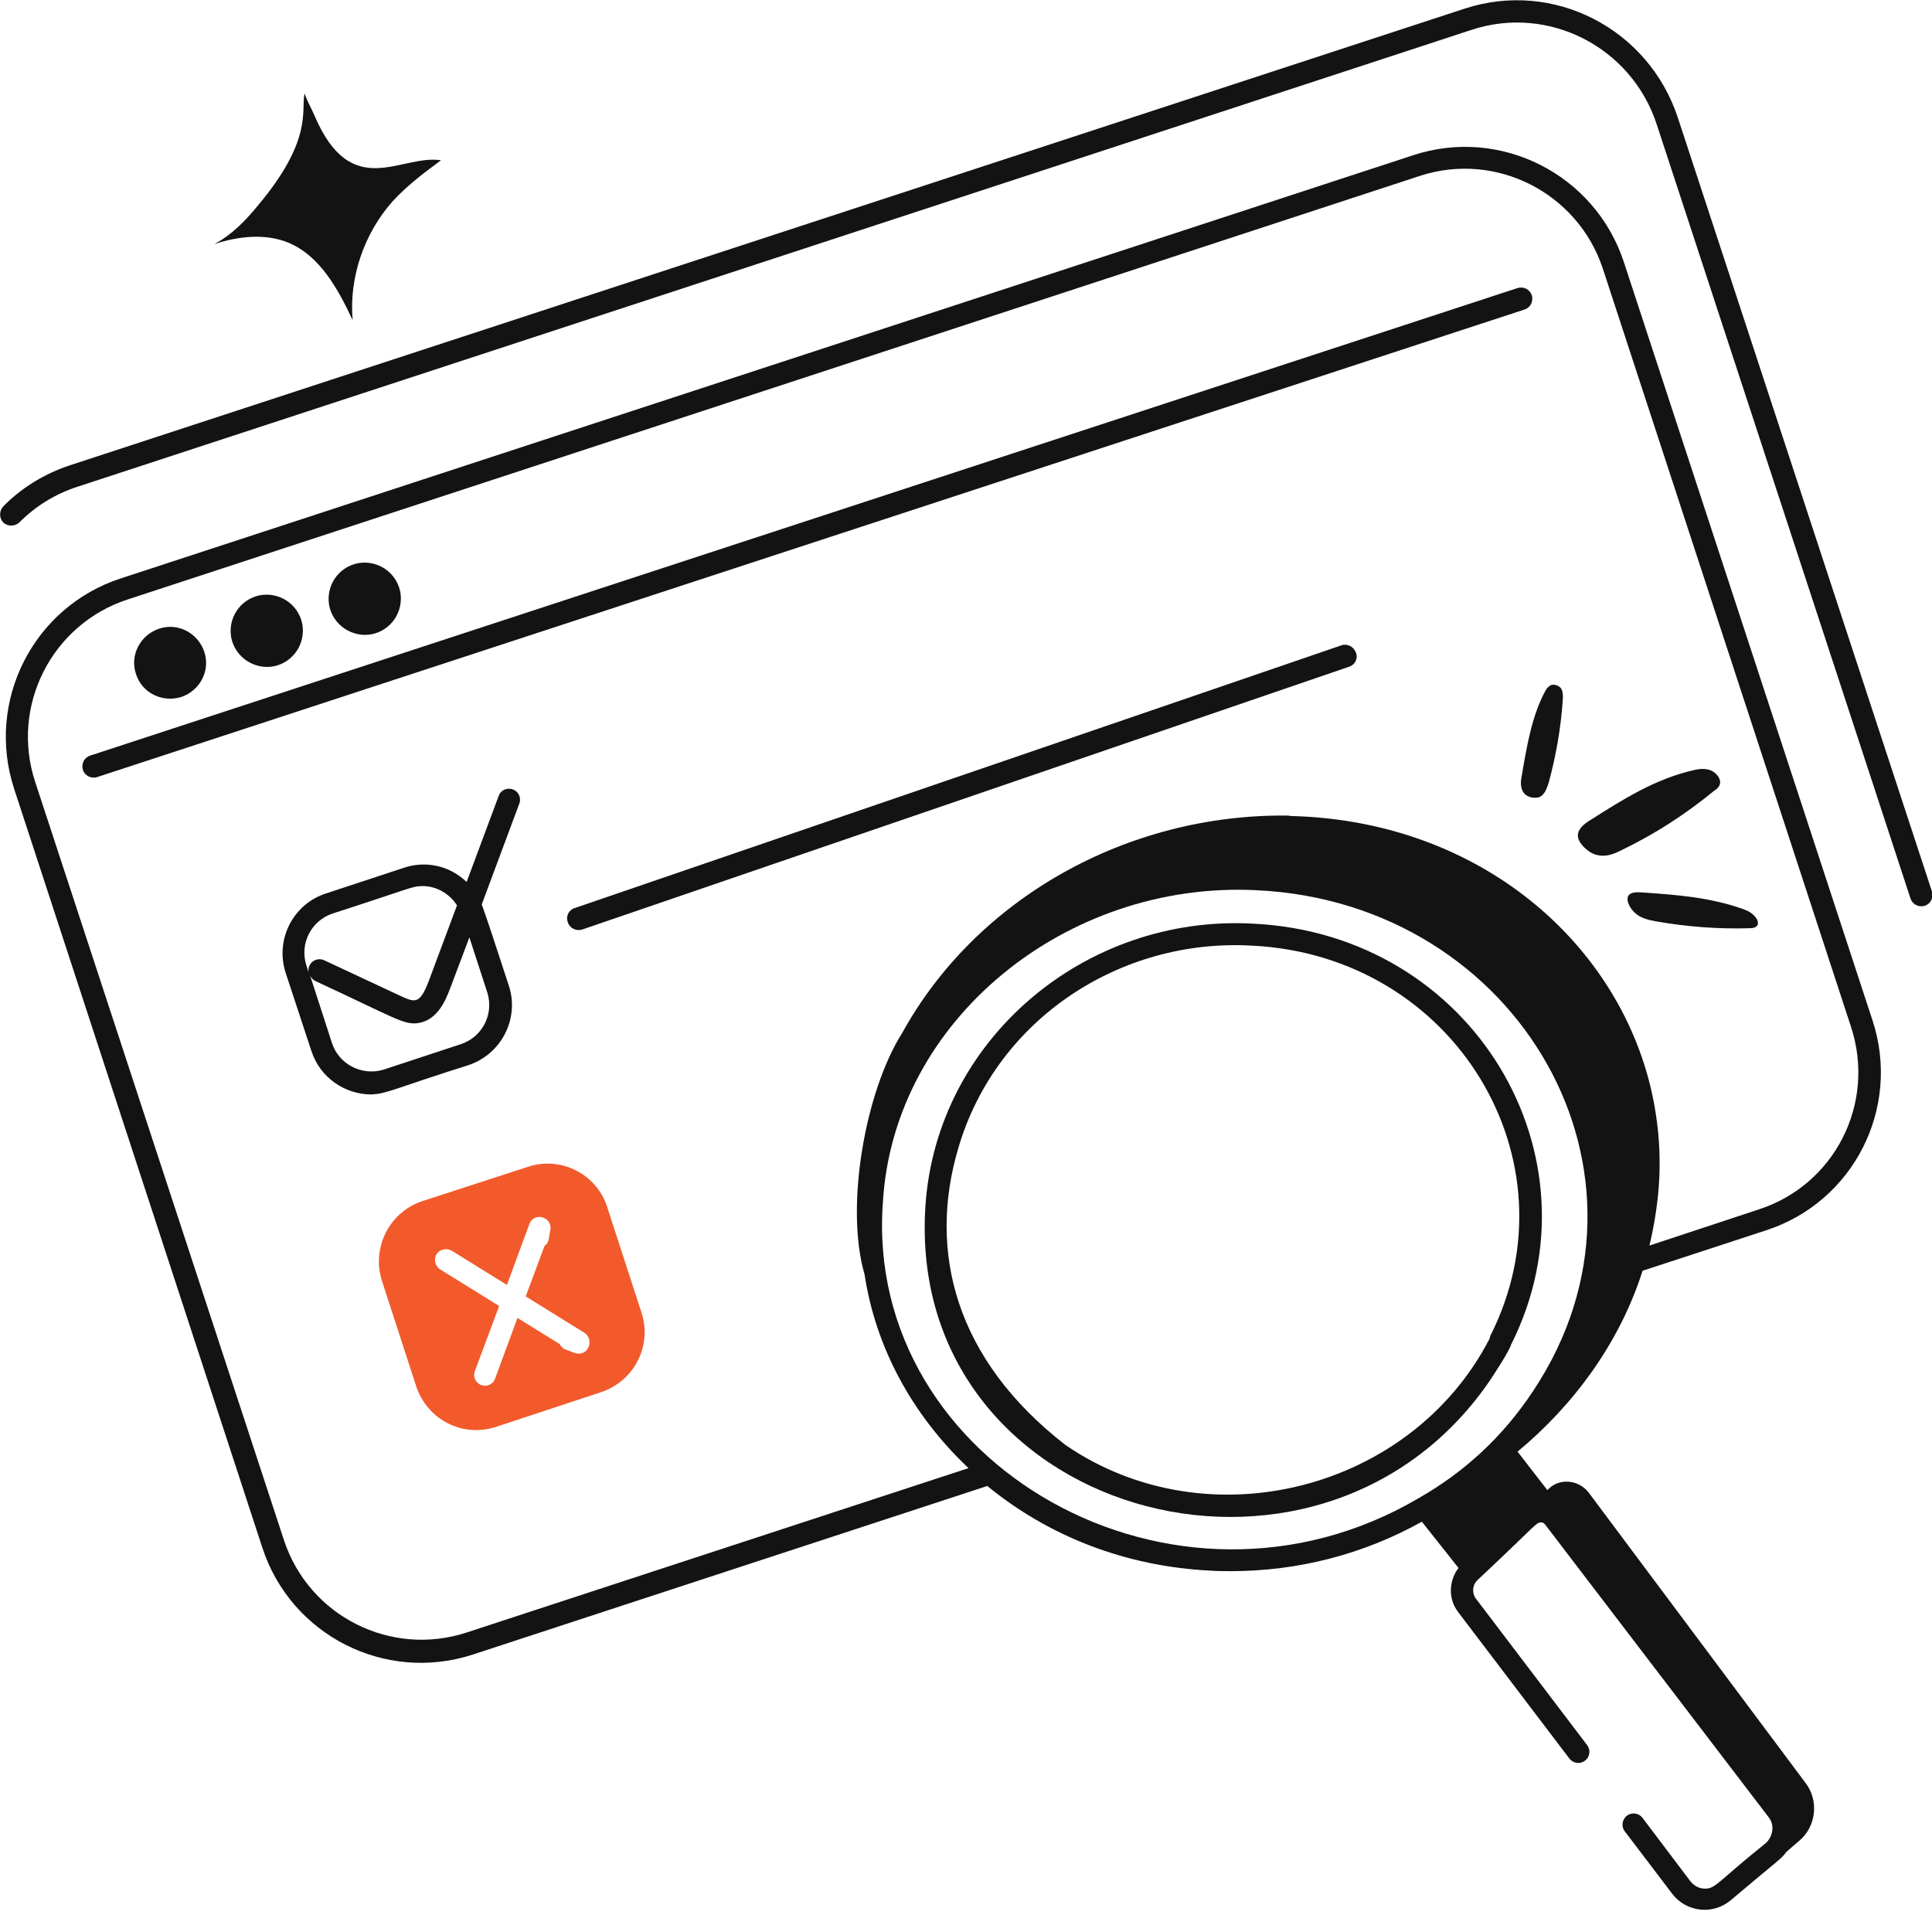 <svg width="80" height="80" viewBox="0 0 80 80" fill="none" xmlns="http://www.w3.org/2000/svg">
    <path d="M69.476 4.873C68.263 1.195 64.338 -0.853 60.64 0.36L2.901 19.265C1.858 19.607 0.891 20.194 0.133 20.972C-0.038 21.161 -0.038 21.446 0.133 21.636C0.322 21.806 0.607 21.806 0.797 21.636C1.479 20.953 2.276 20.46 3.205 20.156L60.944 1.233C64.129 0.19 67.561 1.953 68.604 5.158L79.109 37.203C79.166 37.393 79.355 37.526 79.545 37.526C79.602 37.526 79.64 37.526 79.697 37.507C79.943 37.431 80.076 37.165 80 36.919L69.476 4.873Z" fill="#131313"/>
    <path d="M77.535 42.247L67.239 10.846C66.044 7.224 62.138 5.233 58.516 6.428L5.006 23.949C1.384 25.124 -0.607 29.031 0.588 32.671L10.865 64.091C12.041 67.694 15.928 69.704 19.587 68.509L40.882 61.531C43.404 63.598 46.589 64.868 50.154 65.039C50.419 65.058 50.704 65.058 50.969 65.058C53.757 65.058 56.468 64.356 58.876 63.01L60.393 64.925C59.995 65.456 59.957 66.196 60.374 66.746L64.982 72.814C65.134 73.022 65.437 73.06 65.627 72.908C65.835 72.757 65.873 72.472 65.722 72.264L61.114 66.196C60.943 65.968 60.962 65.627 61.19 65.418C63.806 62.972 63.598 63.01 63.882 63.048C63.901 63.048 63.958 63.105 63.977 63.124L73.231 75.241C73.496 75.563 73.42 76.037 73.117 76.321C71.069 77.952 71.031 78.255 70.519 78.199C70.31 78.18 70.14 78.066 70.007 77.914L68.016 75.278C67.864 75.07 67.561 75.032 67.371 75.184C67.163 75.335 67.125 75.639 67.276 75.828L69.249 78.426C69.836 79.185 70.936 79.298 71.657 78.692C73.629 77.023 73.78 76.966 73.97 76.682L74.52 76.208C75.203 75.62 75.316 74.577 74.785 73.856L65.778 61.797C65.38 61.285 64.584 61.171 64.091 61.683L64.072 61.702L62.839 60.109C65.172 58.175 67.068 55.596 68.016 52.619L73.117 50.95C76.757 49.775 78.73 45.869 77.535 42.247ZM36.558 49.794C36.995 42.247 44.143 36.464 52.031 36.862C62.934 37.374 69.4 48.675 63.503 57.568C62.233 59.502 60.621 60.962 58.763 62.024C48.637 67.997 35.762 60.621 36.558 49.794ZM72.832 50.078L68.3 51.576C68.755 49.642 68.869 47.822 68.509 45.793C67.371 39.403 61.569 34.017 53.51 33.79C53.472 33.79 53.453 33.79 53.453 33.79C53.415 33.79 53.377 33.771 53.34 33.771H53.321C46.665 33.695 40.427 37.203 37.355 42.778C35.819 45.205 34.984 49.983 35.8 52.771C36.255 55.786 37.772 58.592 40.104 60.792L19.322 67.599C16.193 68.623 12.799 66.935 11.756 63.769L1.46 32.387C0.417 29.239 2.143 25.845 5.29 24.821L58.801 7.281C61.948 6.257 65.323 7.983 66.366 11.112L76.644 42.512C77.687 45.679 75.98 49.054 72.832 50.078Z" fill="#131313"/>
    <path d="M63.428 12.23C63.352 11.984 63.086 11.851 62.84 11.927L3.736 31.287C3.489 31.363 3.357 31.628 3.432 31.875C3.508 32.121 3.774 32.254 4.02 32.178L63.124 12.818C63.371 12.742 63.504 12.477 63.428 12.23Z" fill="#131313"/>
    <path d="M7.509 28.86C8.286 28.595 8.722 27.76 8.457 26.983C8.192 26.205 7.357 25.769 6.58 26.035C5.802 26.3 5.366 27.134 5.632 27.912C5.878 28.689 6.713 29.106 7.509 28.86Z" fill="#131313"/>
    <path d="M11.339 27.59C12.155 27.419 12.667 26.641 12.515 25.826C12.344 25.011 11.567 24.499 10.752 24.65C9.936 24.821 9.424 25.599 9.576 26.414C9.747 27.229 10.543 27.741 11.339 27.59Z" fill="#131313"/>
    <path d="M15.397 26.262C16.212 26.091 16.724 25.314 16.573 24.499C16.402 23.683 15.624 23.171 14.809 23.323C13.994 23.494 13.482 24.271 13.633 25.087C13.804 25.902 14.601 26.414 15.397 26.262Z" fill="#131313"/>
    <path d="M19.398 44.105C20.764 43.65 21.522 42.171 21.067 40.806C20.536 39.175 20.119 37.905 19.948 37.45L21.503 33.278C21.598 33.032 21.465 32.766 21.238 32.69C20.991 32.595 20.726 32.728 20.65 32.956L19.322 36.52C18.564 35.8 17.578 35.648 16.725 35.933L13.501 36.995C12.136 37.431 11.377 38.91 11.832 40.294L12.894 43.517C13.255 44.636 14.297 45.319 15.378 45.319C16.061 45.281 16.326 45.072 19.398 44.105ZM13.767 37.829C17.009 36.786 17.047 36.691 17.502 36.691C18.071 36.691 18.602 36.995 18.924 37.488L17.749 40.635C17.388 41.583 17.18 41.508 16.63 41.261L13.425 39.763C13.103 39.611 12.705 39.877 12.781 40.275L12.686 39.972C12.401 39.08 12.875 38.132 13.767 37.829ZM13.748 43.195L12.838 40.389C12.875 40.483 12.951 40.559 13.046 40.616C16.364 42.152 16.725 42.456 17.331 42.361C18.147 42.228 18.469 41.356 18.621 40.977L19.436 38.815L20.176 41.09C20.46 41.981 19.986 42.93 19.095 43.233L15.871 44.295C14.98 44.56 14.032 44.067 13.748 43.195Z" fill="#131313"/>
    <path d="M25.144 49.983C24.708 48.618 23.229 47.86 21.863 48.315L17.483 49.737C16.118 50.192 15.378 51.671 15.815 53.036L17.237 57.416C17.692 58.763 19.114 59.54 20.536 59.085L24.897 57.644C26.206 57.208 27.021 55.786 26.566 54.364L25.144 49.983ZM23.968 56.051C23.835 56.051 23.779 56.013 23.418 55.88C23.305 55.843 23.229 55.748 23.172 55.653L21.427 54.572L20.498 57.094C20.422 57.284 20.252 57.379 20.081 57.379C19.778 57.379 19.55 57.075 19.664 56.772L20.669 54.079L18.223 52.562C18.014 52.429 17.957 52.145 18.071 51.937C18.204 51.728 18.488 51.671 18.697 51.785L20.991 53.207L21.92 50.685C22.11 50.173 22.868 50.382 22.793 50.913C22.717 51.197 22.773 51.425 22.546 51.595L21.769 53.681L24.215 55.198C24.575 55.463 24.404 56.051 23.968 56.051Z" fill="#F25A2C"/>
    <path d="M55.558 26.717L23.797 37.601C23.551 37.677 23.418 37.943 23.513 38.189C23.57 38.379 23.759 38.511 23.949 38.511C24.006 38.511 24.044 38.511 24.101 38.492L55.862 27.608C56.108 27.533 56.241 27.267 56.146 27.021C56.051 26.774 55.786 26.641 55.558 26.717Z" fill="#131313"/>
    <path d="M18.261 6.637C16.611 6.371 14.563 8.381 13.027 4.797C12.894 4.475 12.724 4.21 12.61 3.868C12.458 4.589 12.97 5.783 10.676 8.514C10.164 9.14 9.595 9.727 8.875 10.107C9.861 9.784 10.979 9.652 11.946 10.05C13.255 10.6 13.994 11.965 14.601 13.254C14.449 11.491 15.075 9.671 16.251 8.343C16.838 7.699 17.54 7.168 18.261 6.637Z" fill="#131313"/>
    <path d="M71.221 32.33C71.183 32.121 70.974 31.932 70.766 31.875C70.557 31.818 70.386 31.837 70.197 31.875C68.547 32.235 67.163 33.126 65.817 33.98C65.608 34.112 65.286 34.34 65.343 34.681C65.418 35.004 65.836 35.345 66.12 35.402C66.499 35.497 66.822 35.364 67.125 35.212C68.509 34.548 69.799 33.714 70.974 32.747C71.126 32.652 71.259 32.52 71.221 32.33Z" fill="#131313"/>
    <path d="M72.169 37.639C70.766 37.146 69.401 37.051 68.035 36.957C67.827 36.938 67.486 36.919 67.41 37.127C67.334 37.336 67.523 37.658 67.732 37.829C67.978 38.038 68.282 38.094 68.566 38.151C69.875 38.379 71.164 38.474 72.434 38.436C72.567 38.436 72.719 38.417 72.776 38.303C72.833 38.189 72.738 37.999 72.605 37.886C72.472 37.753 72.321 37.696 72.169 37.639Z" fill="#131313"/>
    <path d="M64.224 28.367C64.11 28.424 64.034 28.519 63.977 28.632C63.428 29.656 63.219 30.908 63.01 32.14C62.972 32.33 62.934 32.633 63.105 32.842C63.276 33.05 63.598 33.069 63.769 32.994C63.977 32.88 64.053 32.633 64.129 32.406C64.433 31.287 64.641 30.111 64.717 28.898C64.717 28.765 64.717 28.613 64.622 28.481C64.508 28.367 64.338 28.329 64.224 28.367Z" fill="#131313"/>
    <path d="M61.664 57.208C61.892 56.867 62.499 55.937 62.574 55.672C62.574 55.653 62.574 55.653 62.593 55.634C66.443 47.898 61.02 38.682 51.88 38.246C44.921 37.867 38.796 43.043 38.322 49.908C37.45 62.707 54.535 67.542 61.664 57.208ZM44.106 59.825C39.574 56.298 38.398 51.842 39.688 47.518C41.261 42.19 46.4 38.853 51.823 39.156C60.242 39.554 65.362 48.068 61.721 55.293C61.702 55.331 61.683 55.388 61.683 55.425C58.441 61.721 50.003 63.882 44.106 59.825Z" fill="#131313"/>
    </svg>
    